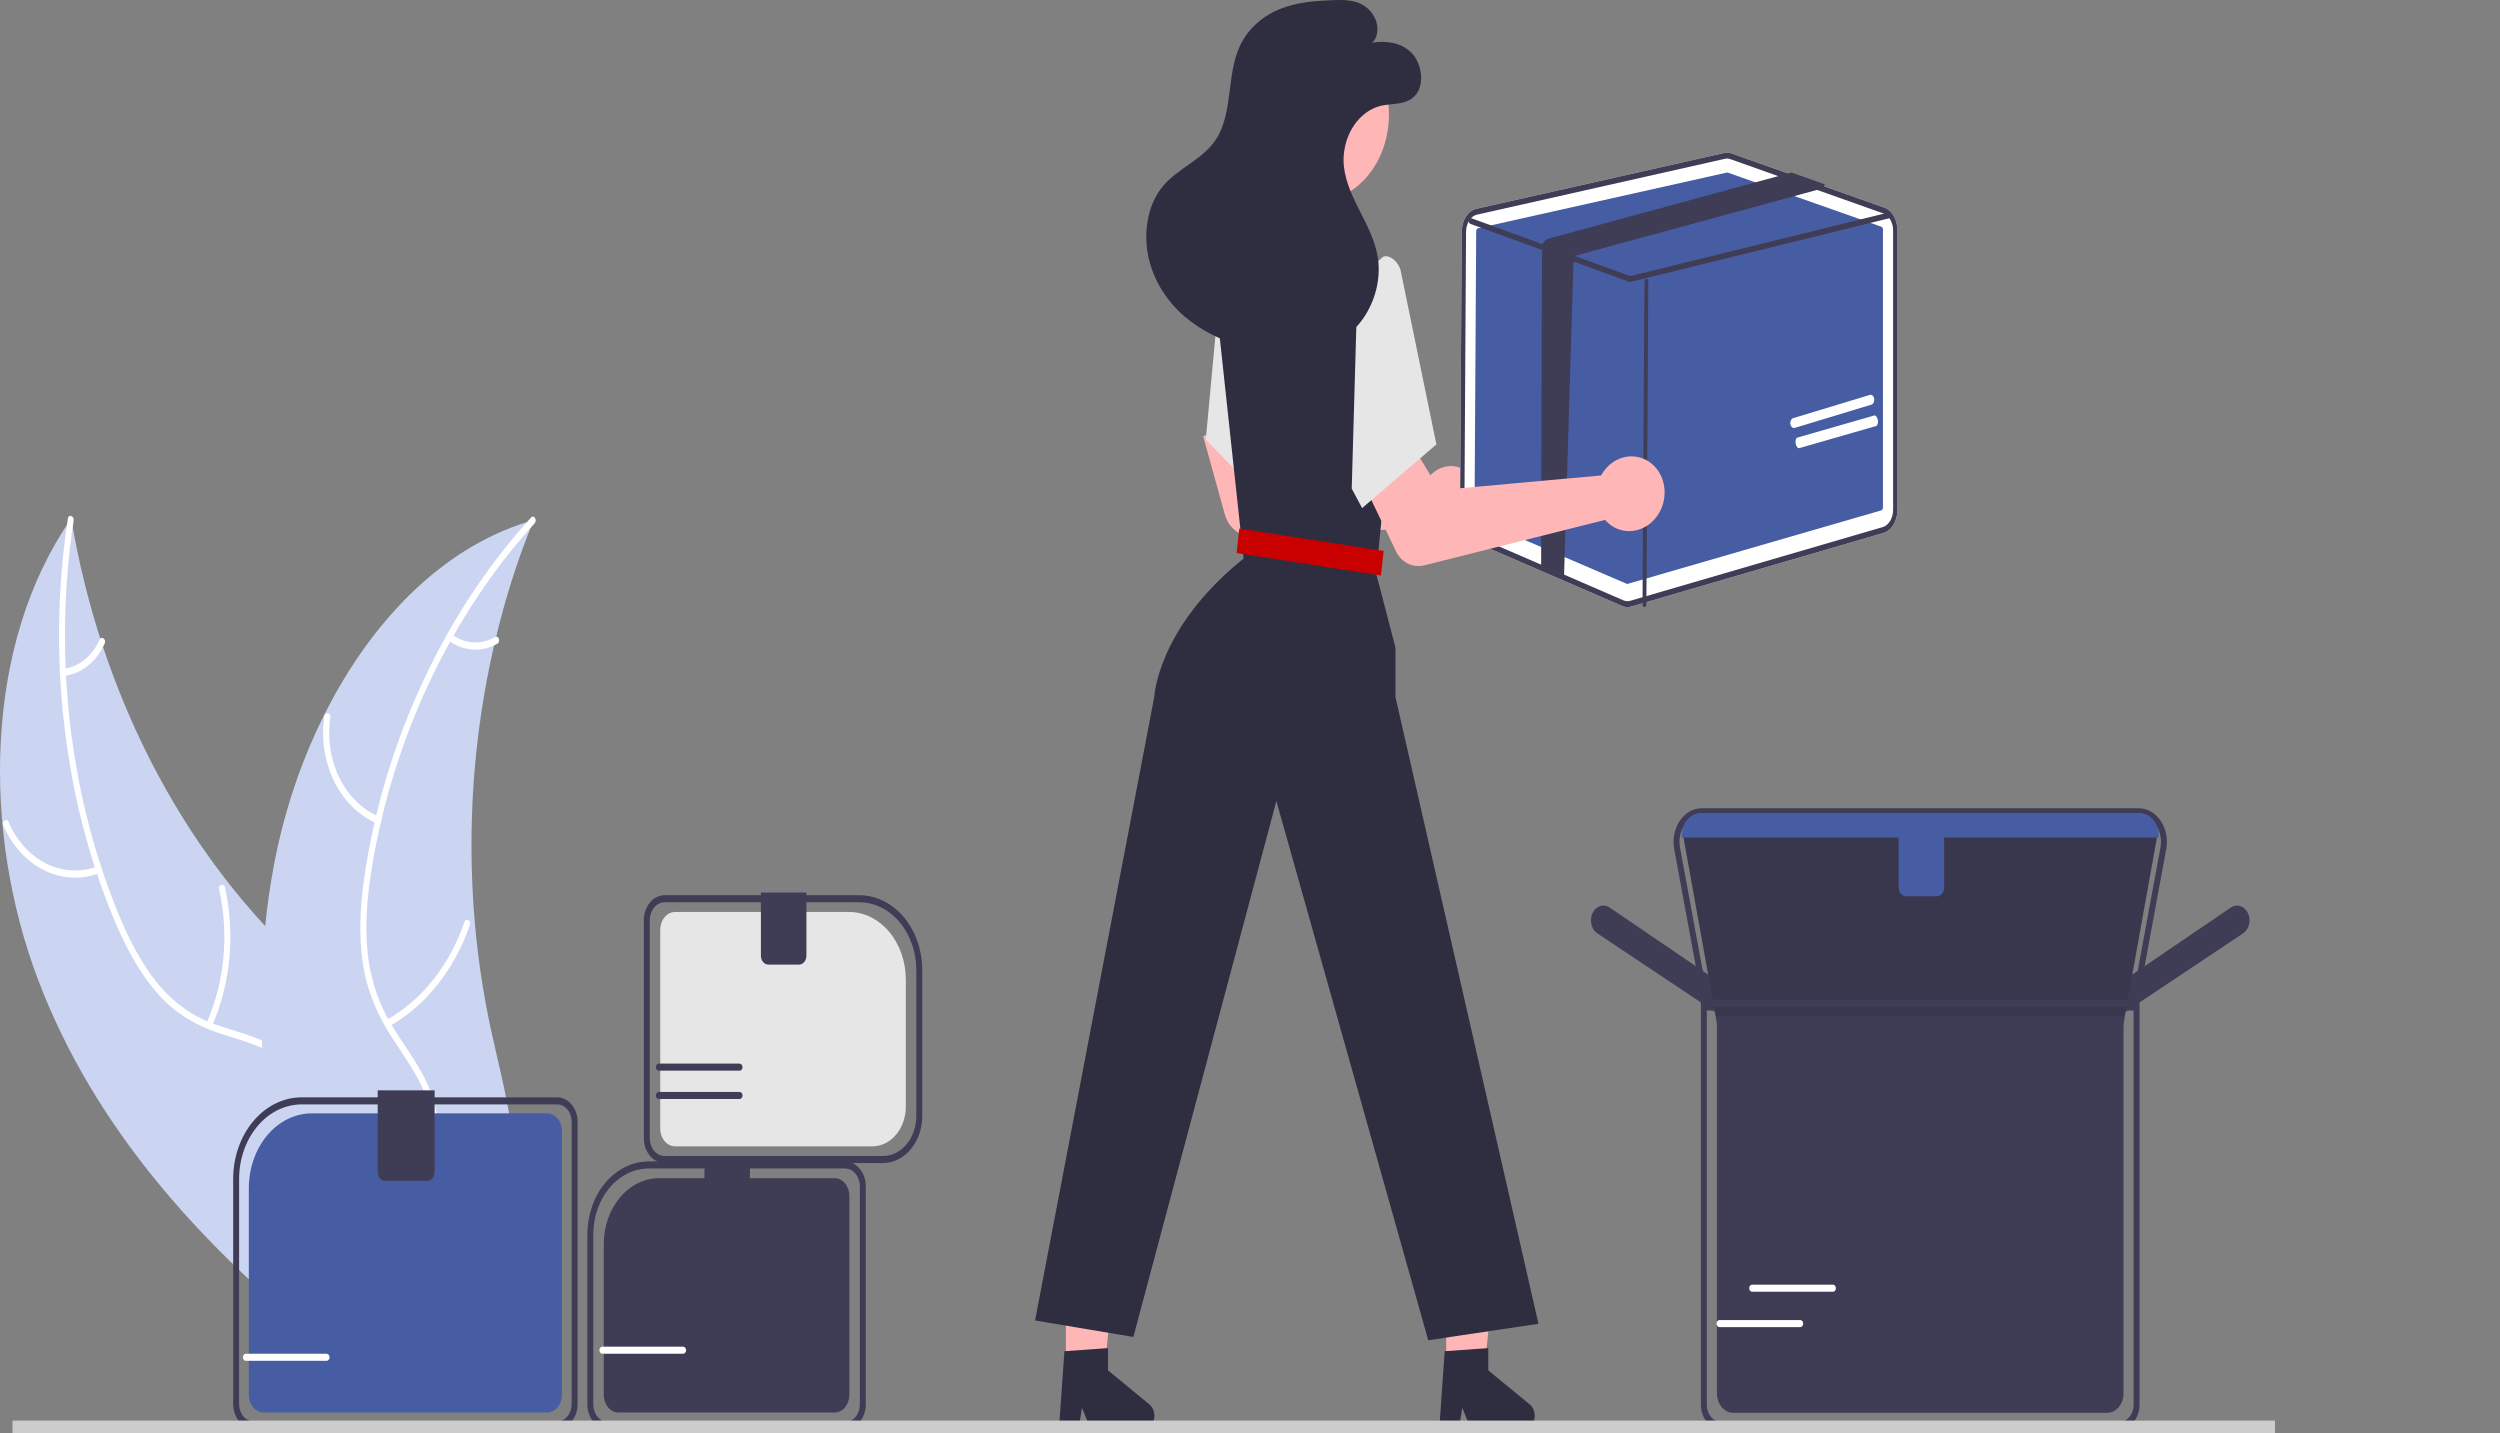 <svg width="457" height="262" viewBox="0 0 457 262" fill="none" xmlns="http://www.w3.org/2000/svg">
<rect x="0" y="0" width="457" height="262" fill="#808080" stroke="none"/>
<g clip-path="url(#clip0_4058_1086)">
<path d="M261.407 86.947C261.172 87.2 260.954 87.475 260.755 87.77L232.724 83.867L229.891 76.151L219.931 79.724L223.875 93.966C224.193 95.117 224.805 96.115 225.618 96.81C226.431 97.505 227.402 97.859 228.384 97.821L260.396 96.563C261.074 97.81 262.042 98.778 263.17 99.34C264.299 99.901 265.535 100.029 266.713 99.706C267.892 99.383 268.957 98.624 269.768 97.531C270.578 96.438 271.096 95.062 271.251 93.586C271.407 92.111 271.193 90.605 270.638 89.27C270.083 87.936 269.213 86.835 268.144 86.114C267.076 85.393 265.859 85.087 264.656 85.235C263.452 85.384 262.32 85.981 261.408 86.947L261.407 86.947Z" fill="#FFB6B6"/>
<path d="M267.201 42.424C267.206 41.4 267.475 40.411 267.96 39.632C268.446 38.854 269.116 38.337 269.854 38.173L315.198 27.956C315.633 27.858 316.078 27.885 316.504 28.036L327.131 31.806L333.228 33.972L344.481 37.962C345.16 38.205 345.761 38.749 346.191 39.511C346.62 40.272 346.853 41.208 346.854 42.171V93.161C346.85 94.155 346.6 95.118 346.144 95.89C345.688 96.662 345.054 97.198 344.346 97.409L298.16 110.892C297.943 110.956 297.722 110.987 297.5 110.986C297.177 110.987 296.855 110.92 296.547 110.787L269.107 98.898C268.459 98.62 267.894 98.064 267.495 97.311C267.096 96.558 266.884 95.649 266.892 94.718L267.201 42.424Z" fill="white"/>
<path d="M315.741 31.537C315.774 31.537 315.807 31.543 315.839 31.554L343.909 41.444C343.994 41.474 344.069 41.542 344.123 41.636C344.177 41.731 344.206 41.847 344.206 41.967V92.768C344.206 92.891 344.174 93.011 344.117 93.107C344.06 93.204 343.981 93.27 343.892 93.296L297.552 106.729C297.484 106.748 297.415 106.744 297.349 106.716L269.817 94.871C269.736 94.836 269.665 94.767 269.615 94.673C269.565 94.58 269.539 94.466 269.54 94.351L269.848 42.251C269.849 42.123 269.883 42 269.944 41.904C270.005 41.807 270.089 41.742 270.181 41.722L315.676 31.544C315.698 31.539 315.719 31.537 315.741 31.537Z" fill="#465DA3"/>
<path d="M267.201 42.424C267.206 41.4 267.475 40.411 267.96 39.632C268.446 38.854 269.116 38.337 269.854 38.173L315.198 27.956C315.633 27.858 316.078 27.885 316.504 28.036L327.131 31.806L333.228 33.972L344.481 37.962C345.16 38.205 345.761 38.749 346.191 39.511C346.62 40.272 346.853 41.208 346.854 42.171V93.161C346.85 94.155 346.6 95.118 346.144 95.89C345.688 96.662 345.054 97.198 344.346 97.409L298.16 110.892C297.943 110.956 297.722 110.987 297.5 110.986C297.177 110.987 296.855 110.92 296.547 110.787L269.107 98.898C268.459 98.62 267.894 98.064 267.495 97.311C267.096 96.558 266.884 95.649 266.892 94.718L267.201 42.424ZM269.344 97.862L296.784 109.751C297.176 109.918 297.592 109.946 297.993 109.831L344.182 96.348C344.713 96.189 345.188 95.787 345.53 95.208C345.872 94.628 346.059 93.906 346.062 93.161V42.171C346.061 41.503 345.912 40.852 345.633 40.305C345.355 39.758 344.961 39.341 344.504 39.111C344.432 39.073 344.358 39.042 344.283 39.016L332.378 34.794L325.339 32.295L316.306 29.09C316.113 29.019 315.913 28.984 315.712 28.985C315.583 28.985 315.454 28.999 315.327 29.028L269.983 39.245C269.618 39.327 269.272 39.524 268.972 39.822C268.673 40.119 268.428 40.508 268.257 40.958C268.085 41.413 267.995 41.919 267.993 42.431L267.684 94.726C267.678 95.424 267.837 96.106 268.136 96.671C268.435 97.236 268.858 97.653 269.344 97.862Z" fill="#3F3D56"/>
<path d="M268.672 40.861C268.703 40.888 268.736 40.908 268.772 40.921L282.015 45.753L286.137 47.256L297.863 51.533C297.896 51.544 297.931 51.55 297.965 51.551C297.989 51.55 298.012 51.548 298.036 51.544L345.316 39.909L345.473 39.87C345.576 39.844 345.666 39.765 345.725 39.649C345.785 39.533 345.807 39.39 345.789 39.252C345.77 39.113 345.711 38.99 345.626 38.91C345.54 38.83 345.434 38.798 345.332 38.823L344.38 39.056L297.981 50.475L287.875 46.789L282.222 44.727L269.183 39.969L268.976 39.895C268.887 39.863 268.792 39.875 268.708 39.928C268.624 39.981 268.557 40.072 268.517 40.185C268.507 40.212 268.499 40.24 268.494 40.27C268.472 40.381 268.478 40.499 268.51 40.605C268.542 40.712 268.599 40.801 268.672 40.861Z" fill="#3F3D56"/>
<path d="M281.72 103.981L285.901 105.528L287.663 46.83L332.629 34.583C332.673 34.572 332.717 34.557 332.759 34.539C333.105 34.404 333.407 34.113 333.615 33.713L327.475 31.537L325.67 32.028L283.003 43.646C282.779 43.707 282.567 43.833 282.382 44.017C282.196 44.2 282.042 44.436 281.93 44.709C281.797 45.025 281.722 103.603 281.72 103.981Z" fill="#3F3D56"/>
<path d="M327.937 78.236C327.988 78.236 328.038 78.228 328.087 78.214L342.09 73.968C342.265 73.915 342.417 73.77 342.513 73.567C342.608 73.363 342.64 73.116 342.601 72.881C342.561 72.646 342.454 72.441 342.302 72.312C342.15 72.183 341.967 72.141 341.791 72.193L327.789 76.439C327.626 76.488 327.483 76.616 327.386 76.798C327.289 76.98 327.246 77.204 327.264 77.427C327.283 77.649 327.362 77.855 327.486 78.004C327.61 78.153 327.771 78.236 327.937 78.236Z" fill="white"/>
<path d="M342.929 77.883L328.932 81.91C328.795 81.949 328.646 81.885 328.516 81.733C328.387 81.58 328.288 81.351 328.242 81.096C328.196 80.84 328.206 80.58 328.269 80.372C328.333 80.163 328.446 80.024 328.582 79.985L342.579 75.958C342.716 75.919 342.865 75.983 342.995 76.135C343.124 76.288 343.223 76.517 343.269 76.773C343.315 77.028 343.306 77.288 343.242 77.497C343.178 77.705 343.065 77.844 342.929 77.883Z" fill="white"/>
<path d="M6.963 179.099C-3.321 152.009 -2.942 117.672 13.019 94.812C18.358 126.511 32.941 154.938 54.187 175.065C62.404 182.792 72.219 190.367 74.463 202.546C75.86 210.124 73.88 218.139 70.457 224.739C67.034 231.341 62.263 236.77 57.546 242.122L57.017 243.953C36.492 227.03 17.247 206.189 6.963 179.099Z" fill="#CBD5F2"/>
<path d="M13.463 95.143C9.79 119.096 12.518 144.601 21.447 166.546C23.377 171.29 25.681 175.903 28.767 179.719C31.799 183.411 35.606 186.069 39.792 187.416C43.673 188.766 47.775 189.611 51.314 192.061C55.044 194.643 57.359 198.976 58.261 203.945C59.364 210.025 58.567 216.214 57.611 222.235C56.55 228.919 55.359 235.842 56.897 242.562C57.083 243.376 56.011 243.673 55.825 242.86C53.149 231.169 58.352 219.638 57.625 207.884C57.285 202.4 55.556 197.004 51.607 193.826C48.154 191.047 43.925 190.171 39.984 188.845C35.847 187.452 32.131 185.325 28.969 181.797C25.735 178.188 23.274 173.673 21.25 169.008C16.728 158.389 13.635 146.989 12.086 135.226C10.256 121.813 10.366 108.125 12.412 94.756C12.538 93.929 13.589 94.321 13.463 95.143Z" fill="white"/>
<path d="M18.229 159.595C14.897 160.866 11.294 160.686 8.064 159.087C4.833 157.487 2.186 154.572 0.593 150.861C0.273 150.109 1.24 149.482 1.56 150.235C3.037 153.693 5.504 156.408 8.515 157.891C11.525 159.373 14.882 159.525 17.979 158.319C18.652 158.058 18.898 159.335 18.229 159.595Z" fill="white"/>
<path d="M37.747 187.04C41.077 179.502 41.898 170.747 40.047 162.52C39.863 161.705 40.935 161.408 41.118 162.222C43.031 170.787 42.161 179.897 38.682 187.732C38.35 188.478 37.417 187.783 37.747 187.04Z" fill="white"/>
<path d="M11.671 122.238C13.046 122.066 14.364 121.49 15.506 120.562C16.648 119.633 17.578 118.381 18.213 116.919C18.537 116.168 19.47 116.864 19.148 117.61C18.44 119.222 17.411 120.603 16.151 121.632C14.891 122.662 13.439 123.308 11.921 123.514C11.779 123.548 11.632 123.516 11.509 123.425C11.386 123.335 11.297 123.192 11.26 123.025C11.227 122.856 11.252 122.679 11.329 122.531C11.406 122.384 11.529 122.279 11.671 122.238Z" fill="white"/>
<path d="M97.543 95.078C97.352 95.554 97.161 96.03 96.974 96.515C94.433 102.929 92.334 109.578 90.698 116.397C90.564 116.922 90.435 117.456 90.315 117.985C86.519 134.463 85.325 151.637 86.794 168.634C87.383 175.397 88.404 182.097 89.847 188.675C91.841 197.76 94.609 207.422 93.985 216.493C93.928 217.441 93.823 218.383 93.669 219.315L58.934 244.58C58.831 244.59 58.733 244.61 58.629 244.621L57.281 245.705C57.187 245.372 57.095 245.024 57.001 244.691C56.945 244.498 56.897 244.299 56.842 244.106C56.808 243.976 56.773 243.845 56.736 243.73C56.724 243.687 56.713 243.643 56.706 243.609C56.669 243.494 56.645 243.382 56.612 243.276C56.094 241.333 55.587 239.382 55.09 237.424C55.086 237.415 55.086 237.415 55.089 237.399C51.336 222.467 48.598 207.03 47.914 191.588C47.894 191.124 47.868 190.65 47.864 190.174C47.588 183.212 47.79 176.234 48.469 169.311C48.851 165.522 49.394 161.758 50.095 158.034C51.923 148.416 55.01 139.2 59.243 130.724C67.684 113.83 80.567 100.337 96.335 95.438C96.739 95.313 97.135 95.193 97.543 95.078Z" fill="#CBD5F2"/>
<path d="M97.734 95.66C82.692 112.151 71.976 134.472 68.01 158.395C67.152 163.567 66.66 168.903 67.195 174.162C67.749 179.283 69.445 184.135 72.106 188.212C74.523 192.073 77.371 195.689 78.958 200.182C80.63 204.918 80.288 210.038 78.496 214.652C76.303 220.297 72.538 224.668 68.731 228.789C64.504 233.365 60.053 238.039 57.883 244.507C57.621 245.291 56.615 244.759 56.877 243.977C60.651 232.723 70.635 227.247 75.996 217.341C78.498 212.718 79.846 207.17 78.299 201.801C76.947 197.107 74.013 193.375 71.537 189.491C68.938 185.412 67.046 181.05 66.306 175.966C65.548 170.765 65.866 165.395 66.608 160.22C68.366 148.499 71.66 137.179 76.37 126.677C81.69 114.655 88.698 103.805 97.09 94.597C97.61 94.027 98.25 95.094 97.734 95.66Z" fill="white"/>
<path d="M68.954 150.538C65.651 149.164 62.865 146.437 61.095 142.844C59.324 139.25 58.684 135.024 59.288 130.92C59.413 130.09 60.502 130.282 60.377 131.113C59.808 134.933 60.405 138.87 62.059 142.212C63.714 145.554 66.317 148.082 69.399 149.339C70.069 149.614 69.62 150.81 68.954 150.538Z" fill="white"/>
<path d="M70.663 186.447C77.132 182.815 82.215 176.413 84.896 168.517C85.161 167.735 86.167 168.266 85.902 169.047C83.099 177.258 77.799 183.907 71.06 187.669C70.417 188.027 70.024 186.803 70.663 186.447Z" fill="white"/>
<path d="M82.604 116.009C83.789 116.857 85.133 117.342 86.514 117.419C87.895 117.497 89.271 117.165 90.518 116.452C91.156 116.085 91.549 117.309 90.914 117.675C89.534 118.454 88.014 118.819 86.488 118.737C84.962 118.656 83.475 118.13 82.159 117.207C82.029 117.132 81.927 117.001 81.875 116.841C81.823 116.68 81.824 116.502 81.879 116.343C81.938 116.184 82.048 116.06 82.184 115.998C82.32 115.935 82.471 115.939 82.604 116.009Z" fill="white"/>
<path d="M220.418 80.363L227.142 87.27L236.548 96.927L240.703 71.612L241.137 68.979L241.48 66.89L231.948 47.118L224.002 47.662L223.459 47.7L223.449 47.843L223.324 49.169L221.694 66.619L221.656 67.039L220.418 80.363Z" fill="#E6E6E6"/>
<path d="M264.365 253.488H271.024L274.192 222.903H264.364L264.365 253.488Z" fill="#FFB6B6"/>
<path d="M194.848 254.135H201.506L204.674 223.55H194.847L194.848 254.135Z" fill="#FFB6B6"/>
<path d="M189.21 241.382L207.178 244.397L233.32 146.435L261.084 245L281.23 241.985L255.094 127.431V118.387L251.555 104.822L251.925 101.15L254.501 75.472L255.617 64.336L255.69 63.617C255.75 63.013 255.606 62.406 255.284 61.913C254.963 61.421 254.488 61.079 253.951 60.953L245.566 59H231.863L223.777 61.466L223.222 61.635L222.971 61.713L223.096 62.871L224.991 80.464L225.095 81.428L226.924 98.389L227.327 102.109C211.537 114.77 210.992 127.431 210.992 127.431L189.21 241.382Z" fill="#2F2E41"/>
<path d="M240.555 36.835C247.922 36.835 253.894 29.723 253.894 20.949C253.894 12.176 247.922 5.064 240.555 5.064C233.188 5.064 227.216 12.176 227.216 20.949C227.216 29.723 233.188 36.835 240.555 36.835Z" fill="#FFB6B6"/>
<path d="M226.545 96.611L226.052 101.1L252.439 105.21L252.932 100.721L226.545 96.611Z" fill="#C80000"/>
<path d="M101.844 261.141H46.365C45.373 261.14 44.422 260.67 43.72 259.834C43.019 258.999 42.624 257.866 42.623 256.685V215.493C42.627 211.542 43.946 207.755 46.292 204.961C48.638 202.168 51.819 200.596 55.136 200.592H101.844C102.836 200.593 103.787 201.063 104.488 201.899C105.19 202.734 105.584 203.867 105.586 205.048V256.685C105.585 257.866 105.19 258.999 104.489 259.834C103.787 260.67 102.836 261.14 101.844 261.141ZM55.136 201.886C52.106 201.89 49.202 203.325 47.06 205.876C44.918 208.427 43.713 211.885 43.709 215.493V256.685C43.71 257.523 43.99 258.327 44.488 258.92C44.986 259.513 45.661 259.847 46.365 259.848H101.844C102.548 259.847 103.223 259.513 103.721 258.92C104.219 258.327 104.499 257.523 104.499 256.685V205.048C104.499 204.21 104.219 203.406 103.721 202.813C103.223 202.22 102.548 201.887 101.844 201.886H55.136Z" fill="#3F3D56"/>
<path d="M56.971 203.523C53.925 203.527 51.006 204.969 48.852 207.534C46.699 210.098 45.488 213.575 45.484 217.202V254.977C45.485 255.834 45.772 256.656 46.281 257.262C46.79 257.868 47.48 258.209 48.2 258.21H100.008C100.728 258.209 101.418 257.868 101.927 257.262C102.436 256.656 102.723 255.834 102.723 254.977V206.757C102.723 205.899 102.436 205.077 101.927 204.471C101.418 203.865 100.728 203.524 100.008 203.523H56.971Z" fill="#465DA3"/>
<path d="M78.096 215.861H70.403C70.043 215.861 69.698 215.69 69.443 215.387C69.189 215.084 69.045 214.673 69.045 214.244V199.318H79.454V214.244C79.454 214.673 79.311 215.084 79.056 215.387C78.801 215.69 78.456 215.861 78.096 215.861Z" fill="#3F3D56"/>
<path d="M386.205 186.514L388.58 178.972L388.665 178.914L407.803 165.891C408.009 165.751 408.232 165.65 408.464 165.592C408.997 165.458 409.553 165.557 410.031 165.869C410.508 166.181 410.876 166.687 411.067 167.294C411.258 167.901 411.261 168.57 411.074 169.18C410.886 169.789 410.522 170.298 410.047 170.615L386.205 186.514Z" fill="#3F3D56"/>
<path d="M315.827 186.514L291.988 170.616C291.513 170.299 291.148 169.79 290.961 169.18C290.774 168.571 290.776 167.902 290.968 167.295C291.159 166.687 291.527 166.181 292.004 165.869C292.482 165.557 293.038 165.458 293.571 165.592C293.803 165.65 294.026 165.751 294.232 165.891L313.455 178.972L315.827 186.514Z" fill="#3F3D56"/>
<path d="M388.107 187.451H313.927L307.688 152.776H394.346L388.107 187.451Z" fill="#3F3D56"/>
<path d="M390.55 184.72H311.484L306.045 155.213C305.879 154.315 305.885 153.384 306.062 152.489C306.238 151.594 306.581 150.757 307.065 150.04C307.549 149.324 308.161 148.746 308.858 148.348C309.554 147.951 310.316 147.745 311.088 147.745H390.945C391.717 147.745 392.48 147.951 393.176 148.348C393.872 148.746 394.485 149.324 394.969 150.04C395.453 150.757 395.796 151.594 395.972 152.489C396.149 153.384 396.154 154.315 395.989 155.213L390.55 184.72ZM312.357 183.427H389.676L394.928 154.935C395.059 154.226 395.054 153.491 394.915 152.784C394.776 152.077 394.505 151.416 394.123 150.851C393.741 150.285 393.257 149.828 392.707 149.515C392.157 149.201 391.555 149.038 390.945 149.038H311.088C310.479 149.038 309.877 149.201 309.327 149.515C308.777 149.829 308.293 150.285 307.911 150.851C307.529 151.417 307.258 152.077 307.119 152.784C306.979 153.491 306.975 154.226 307.106 154.936L312.357 183.427Z" fill="#3F3D56"/>
<path opacity="0.1" d="M388.107 187.451H313.927L307.688 152.776H394.346L388.107 187.451Z" fill="black"/>
<path d="M387.388 261.238H314.645C313.658 261.237 312.712 260.77 312.014 259.939C311.317 259.108 310.924 257.981 310.923 256.806V182.735H391.11V256.806C391.109 257.981 390.716 259.108 390.018 259.939C389.321 260.77 388.375 261.237 387.388 261.238ZM312.009 184.029V256.806C312.01 257.639 312.288 258.436 312.782 259.025C313.276 259.613 313.946 259.944 314.645 259.945H387.388C388.087 259.944 388.757 259.613 389.251 259.025C389.745 258.436 390.023 257.639 390.024 256.806V184.029H312.009Z" fill="#3F3D56"/>
<path d="M313.852 185.71V254.706C313.853 255.649 314.168 256.553 314.728 257.22C315.287 257.887 316.047 258.262 316.839 258.263H385.195C385.987 258.262 386.746 257.887 387.306 257.22C387.866 256.553 388.181 255.649 388.182 254.706V185.71H313.852Z" fill="#3F3D56"/>
<path d="M394.618 153.099H307.416V152.775C307.417 151.673 307.785 150.617 308.44 149.837C309.094 149.058 309.981 148.619 310.907 148.618H391.127C392.052 148.619 392.94 149.058 393.594 149.837C394.249 150.617 394.617 151.673 394.618 152.775V153.099Z" fill="#465DA3"/>
<path d="M120.465 215.37C117.788 215.373 115.223 216.641 113.33 218.895C111.438 221.148 110.373 224.204 110.37 227.391V254.978C110.371 255.835 110.657 256.657 111.166 257.263C111.675 257.87 112.366 258.211 113.086 258.212H152.551C153.271 258.211 153.962 257.87 154.471 257.263C154.98 256.657 155.266 255.835 155.267 254.978V218.604C155.266 217.746 154.98 216.924 154.471 216.318C153.962 215.712 153.271 215.371 152.551 215.37H120.465Z" fill="#3F3D56"/>
<path d="M161.395 212.61H121.506C120.494 212.609 119.524 212.13 118.808 211.278C118.092 210.425 117.69 209.27 117.688 208.065V168.191C117.69 166.986 118.092 165.83 118.808 164.978C119.524 164.126 120.494 163.646 121.506 163.645H157.102C160.146 163.649 163.065 165.091 165.218 167.655C167.371 170.219 168.582 173.695 168.586 177.321V204.047C168.584 206.317 167.825 208.494 166.477 210.099C165.129 211.705 163.301 212.608 161.395 212.61ZM121.506 164.939C120.782 164.94 120.088 165.283 119.576 165.892C119.064 166.502 118.776 167.329 118.775 168.191V208.065C118.776 208.927 119.064 209.754 119.576 210.363C120.088 210.973 120.782 211.316 121.506 211.317H161.395C163.013 211.315 164.565 210.548 165.709 209.185C166.854 207.822 167.498 205.974 167.5 204.047V177.321C167.496 174.038 166.4 170.891 164.451 168.57C162.501 166.248 159.858 164.942 157.102 164.939L121.506 164.939Z" fill="#3F3D56"/>
<path d="M154.449 261.273H111.187C110.175 261.272 109.204 260.793 108.489 259.94C107.773 259.088 107.37 257.933 107.369 256.727V225.642C107.372 222.107 108.553 218.717 110.652 216.218C112.751 213.718 115.597 212.312 118.566 212.308H154.449C155.461 212.309 156.431 212.789 157.147 213.641C157.863 214.493 158.265 215.649 158.266 216.854V256.727C158.265 257.933 157.863 259.088 157.147 259.94C156.431 260.793 155.461 261.272 154.449 261.273ZM118.566 213.601C115.885 213.605 113.315 214.875 111.42 217.132C109.525 219.389 108.458 222.45 108.455 225.642V256.727C108.456 257.59 108.744 258.416 109.256 259.026C109.768 259.636 110.463 259.979 111.187 259.98H154.449C155.173 259.979 155.867 259.636 156.379 259.026C156.891 258.416 157.179 257.59 157.18 256.727V216.854C157.179 215.992 156.891 215.165 156.379 214.555C155.867 213.945 155.173 213.602 154.449 213.601H118.566Z" fill="#3F3D56"/>
<path d="M123.404 166.707C122.684 166.708 121.994 167.049 121.485 167.655C120.976 168.262 120.689 169.084 120.688 169.941V206.315C120.689 207.172 120.976 207.994 121.485 208.601C121.994 209.207 122.684 209.548 123.404 209.549H159.496C161.111 209.547 162.659 208.782 163.8 207.423C164.942 206.063 165.584 204.22 165.585 202.297V179.071C165.582 175.793 164.487 172.65 162.541 170.332C160.595 168.015 157.956 166.711 155.203 166.707H123.404Z" fill="#E6E6E6"/>
<path d="M146.055 176.328H140.449C140.089 176.328 139.743 176.157 139.489 175.854C139.234 175.551 139.091 175.14 139.091 174.711V163.15H147.412V174.711C147.412 175.14 147.269 175.551 147.014 175.854C146.76 176.157 146.415 176.328 146.055 176.328Z" fill="#3F3D56"/>
<path d="M264.09 246.999L272.056 246.433V250.497L279.629 256.725C280.003 257.033 280.285 257.475 280.433 257.987C280.581 258.498 280.588 259.053 280.453 259.57C280.317 260.087 280.047 260.539 279.681 260.859C279.315 261.18 278.872 261.353 278.417 261.353H268.934L267.3 257.333L266.661 261.353H263.086L264.09 246.999Z" fill="#2F2E41"/>
<path d="M194.573 246.999L202.538 246.433V250.497L210.111 256.725C210.485 257.033 210.767 257.475 210.915 257.987C211.063 258.498 211.07 259.053 210.935 259.57C210.8 260.087 210.529 260.539 210.163 260.859C209.797 261.18 209.354 261.353 208.9 261.353H199.417L197.782 257.333L197.144 261.353H193.568L194.573 246.999Z" fill="#2F2E41"/>
<path d="M59.702 248.759H44.941C44.797 248.759 44.659 248.691 44.557 248.569C44.456 248.448 44.398 248.284 44.398 248.112C44.398 247.94 44.456 247.776 44.557 247.655C44.659 247.533 44.797 247.465 44.941 247.465H59.702C59.846 247.465 59.984 247.533 60.086 247.655C60.188 247.776 60.245 247.94 60.245 248.112C60.245 248.284 60.188 248.448 60.086 248.569C59.984 248.691 59.846 248.759 59.702 248.759Z" fill="white"/>
<path d="M124.875 247.465H110.114C109.97 247.465 109.832 247.397 109.73 247.276C109.629 247.155 109.571 246.99 109.571 246.819C109.571 246.647 109.629 246.482 109.73 246.361C109.832 246.24 109.97 246.172 110.114 246.172H124.875C125.019 246.172 125.157 246.24 125.259 246.361C125.36 246.482 125.418 246.647 125.418 246.819C125.418 246.99 125.36 247.155 125.259 247.276C125.157 247.397 125.019 247.465 124.875 247.465Z" fill="white"/>
<path d="M329.082 242.597H314.321C314.177 242.597 314.039 242.529 313.937 242.407C313.836 242.286 313.778 242.122 313.778 241.95C313.778 241.778 313.836 241.614 313.937 241.493C314.039 241.371 314.177 241.303 314.321 241.303H329.082C329.226 241.303 329.364 241.371 329.466 241.493C329.567 241.614 329.625 241.778 329.625 241.95C329.625 242.122 329.567 242.286 329.466 242.407C329.364 242.529 329.226 242.597 329.082 242.597Z" fill="white"/>
<path d="M335.056 236.129H320.296C320.152 236.129 320.014 236.061 319.912 235.94C319.81 235.818 319.753 235.654 319.753 235.482C319.753 235.311 319.81 235.146 319.912 235.025C320.014 234.904 320.152 234.835 320.296 234.835H335.056C335.2 234.835 335.338 234.904 335.44 235.025C335.542 235.146 335.599 235.311 335.599 235.482C335.599 235.654 335.542 235.818 335.44 235.94C335.338 236.061 335.2 236.129 335.056 236.129Z" fill="white"/>
<path d="M135.193 200.898H120.433C120.289 200.898 120.151 200.829 120.049 200.708C119.947 200.587 119.89 200.422 119.89 200.251C119.89 200.079 119.947 199.915 120.049 199.793C120.151 199.672 120.289 199.604 120.433 199.604H135.193C135.337 199.604 135.475 199.672 135.577 199.793C135.679 199.915 135.736 200.079 135.736 200.251C135.736 200.422 135.679 200.587 135.577 200.708C135.475 200.829 135.337 200.898 135.193 200.898Z" fill="#3F3D56"/>
<path d="M135.193 195.723H120.433C120.289 195.723 120.151 195.655 120.049 195.534C119.947 195.413 119.89 195.248 119.89 195.077C119.89 194.905 119.947 194.741 120.049 194.619C120.151 194.498 120.289 194.43 120.433 194.43H135.193C135.337 194.43 135.475 194.498 135.577 194.619C135.679 194.741 135.736 194.905 135.736 195.077C135.736 195.248 135.679 195.413 135.577 195.534C135.475 195.655 135.337 195.723 135.193 195.723Z" fill="#3F3D56"/>
<path d="M354.037 163.837H348.431C348.071 163.837 347.726 163.666 347.471 163.363C347.217 163.06 347.074 162.649 347.073 162.22V150.659H355.395V162.22C355.394 162.649 355.251 163.06 354.997 163.363C354.742 163.666 354.397 163.837 354.037 163.837Z" fill="#465DA3"/>
<path d="M415.87 259.681H2.285V262H415.87V259.681Z" fill="#CCCCCC"/>
<path d="M135.735 224.696H130.129C129.769 224.695 129.424 224.525 129.17 224.221C128.915 223.918 128.772 223.507 128.771 223.079V211.517H137.093V223.079C137.093 223.507 136.95 223.918 136.695 224.221C136.44 224.525 136.095 224.695 135.735 224.696Z" fill="#3F3D56"/>
<path d="M300.606 110.986C300.7 110.986 300.789 110.93 300.855 110.829C300.921 110.729 300.959 110.593 300.959 110.45L301.312 51.49C301.313 51.347 301.277 51.209 301.211 51.106C301.146 51.004 301.056 50.946 300.963 50.944H300.959C300.866 50.944 300.777 51.001 300.711 51.101C300.645 51.202 300.607 51.338 300.606 51.48L300.253 110.44C300.253 110.584 300.289 110.722 300.355 110.824C300.42 110.927 300.51 110.985 300.603 110.986H300.606Z" fill="#3F3D56"/>
<path d="M293.258 86.011C293.045 86.295 292.853 86.596 292.683 86.911L263.133 89.595L259.237 83.162L249.353 88.657L255.212 100.817C255.685 101.799 256.444 102.576 257.373 103.031C258.302 103.485 259.353 103.594 260.367 103.339L293.404 95.041C294.262 96.031 295.386 96.702 296.626 96.964C297.866 97.226 299.163 97.067 300.345 96.508C301.527 95.95 302.537 95.017 303.242 93.835C303.947 92.653 304.312 91.278 304.29 89.893C304.268 88.507 303.859 87.176 303.118 86.078C302.376 84.98 301.338 84.166 300.14 83.745C298.942 83.323 297.643 83.314 296.413 83.719C295.184 84.124 294.084 84.923 293.259 86.011L293.258 86.011Z" fill="#FFB6B6"/>
<path d="M248.181 51.161L252.797 46.957C254.046 46.393 255.756 47.995 256.056 49.544L262.573 81.236L248.996 92.878L247.095 89.32L248.181 51.161Z" fill="#E6E6E6"/>
<path d="M250.777 7.797C253.271 7.433 256.009 7.69 257.953 9.587C259.898 11.483 260.526 15.426 258.684 17.463C257.055 19.267 254.506 18.843 252.323 19.356C250.442 19.858 248.758 21.096 247.538 22.874C246.319 24.651 245.635 26.864 245.597 29.159C245.63 35.739 250.933 40.722 251.885 47.204C252.537 51.628 250.969 56.283 248.26 59.408C245.552 62.534 241.828 64.222 238.076 64.68C234.324 65.137 230.531 64.438 226.885 63.29C223.224 62.138 219.619 60.502 216.548 57.865C213.476 55.228 210.957 51.51 209.971 47.156C208.985 42.802 209.693 37.809 212.235 34.466C215.145 30.638 219.987 29.322 222.505 25.116C225.329 20.403 224.282 13.691 226.567 8.58C228.092 5.169 230.98 2.842 234.057 1.615C237.135 0.389 240.422 0.147 243.666 0.029C245.371 -0.036 247.128 -0.055 248.717 0.686C250.305 1.426 251.704 3.113 251.784 5.143C251.865 7.172 250.777 7.797 250.777 7.797Z" fill="#2F2E41"/>
</g>
<defs>
<clipPath id="clip0_4058_1086">
<rect width="457" height="262" fill="white"/>
</clipPath>
</defs>
</svg>
